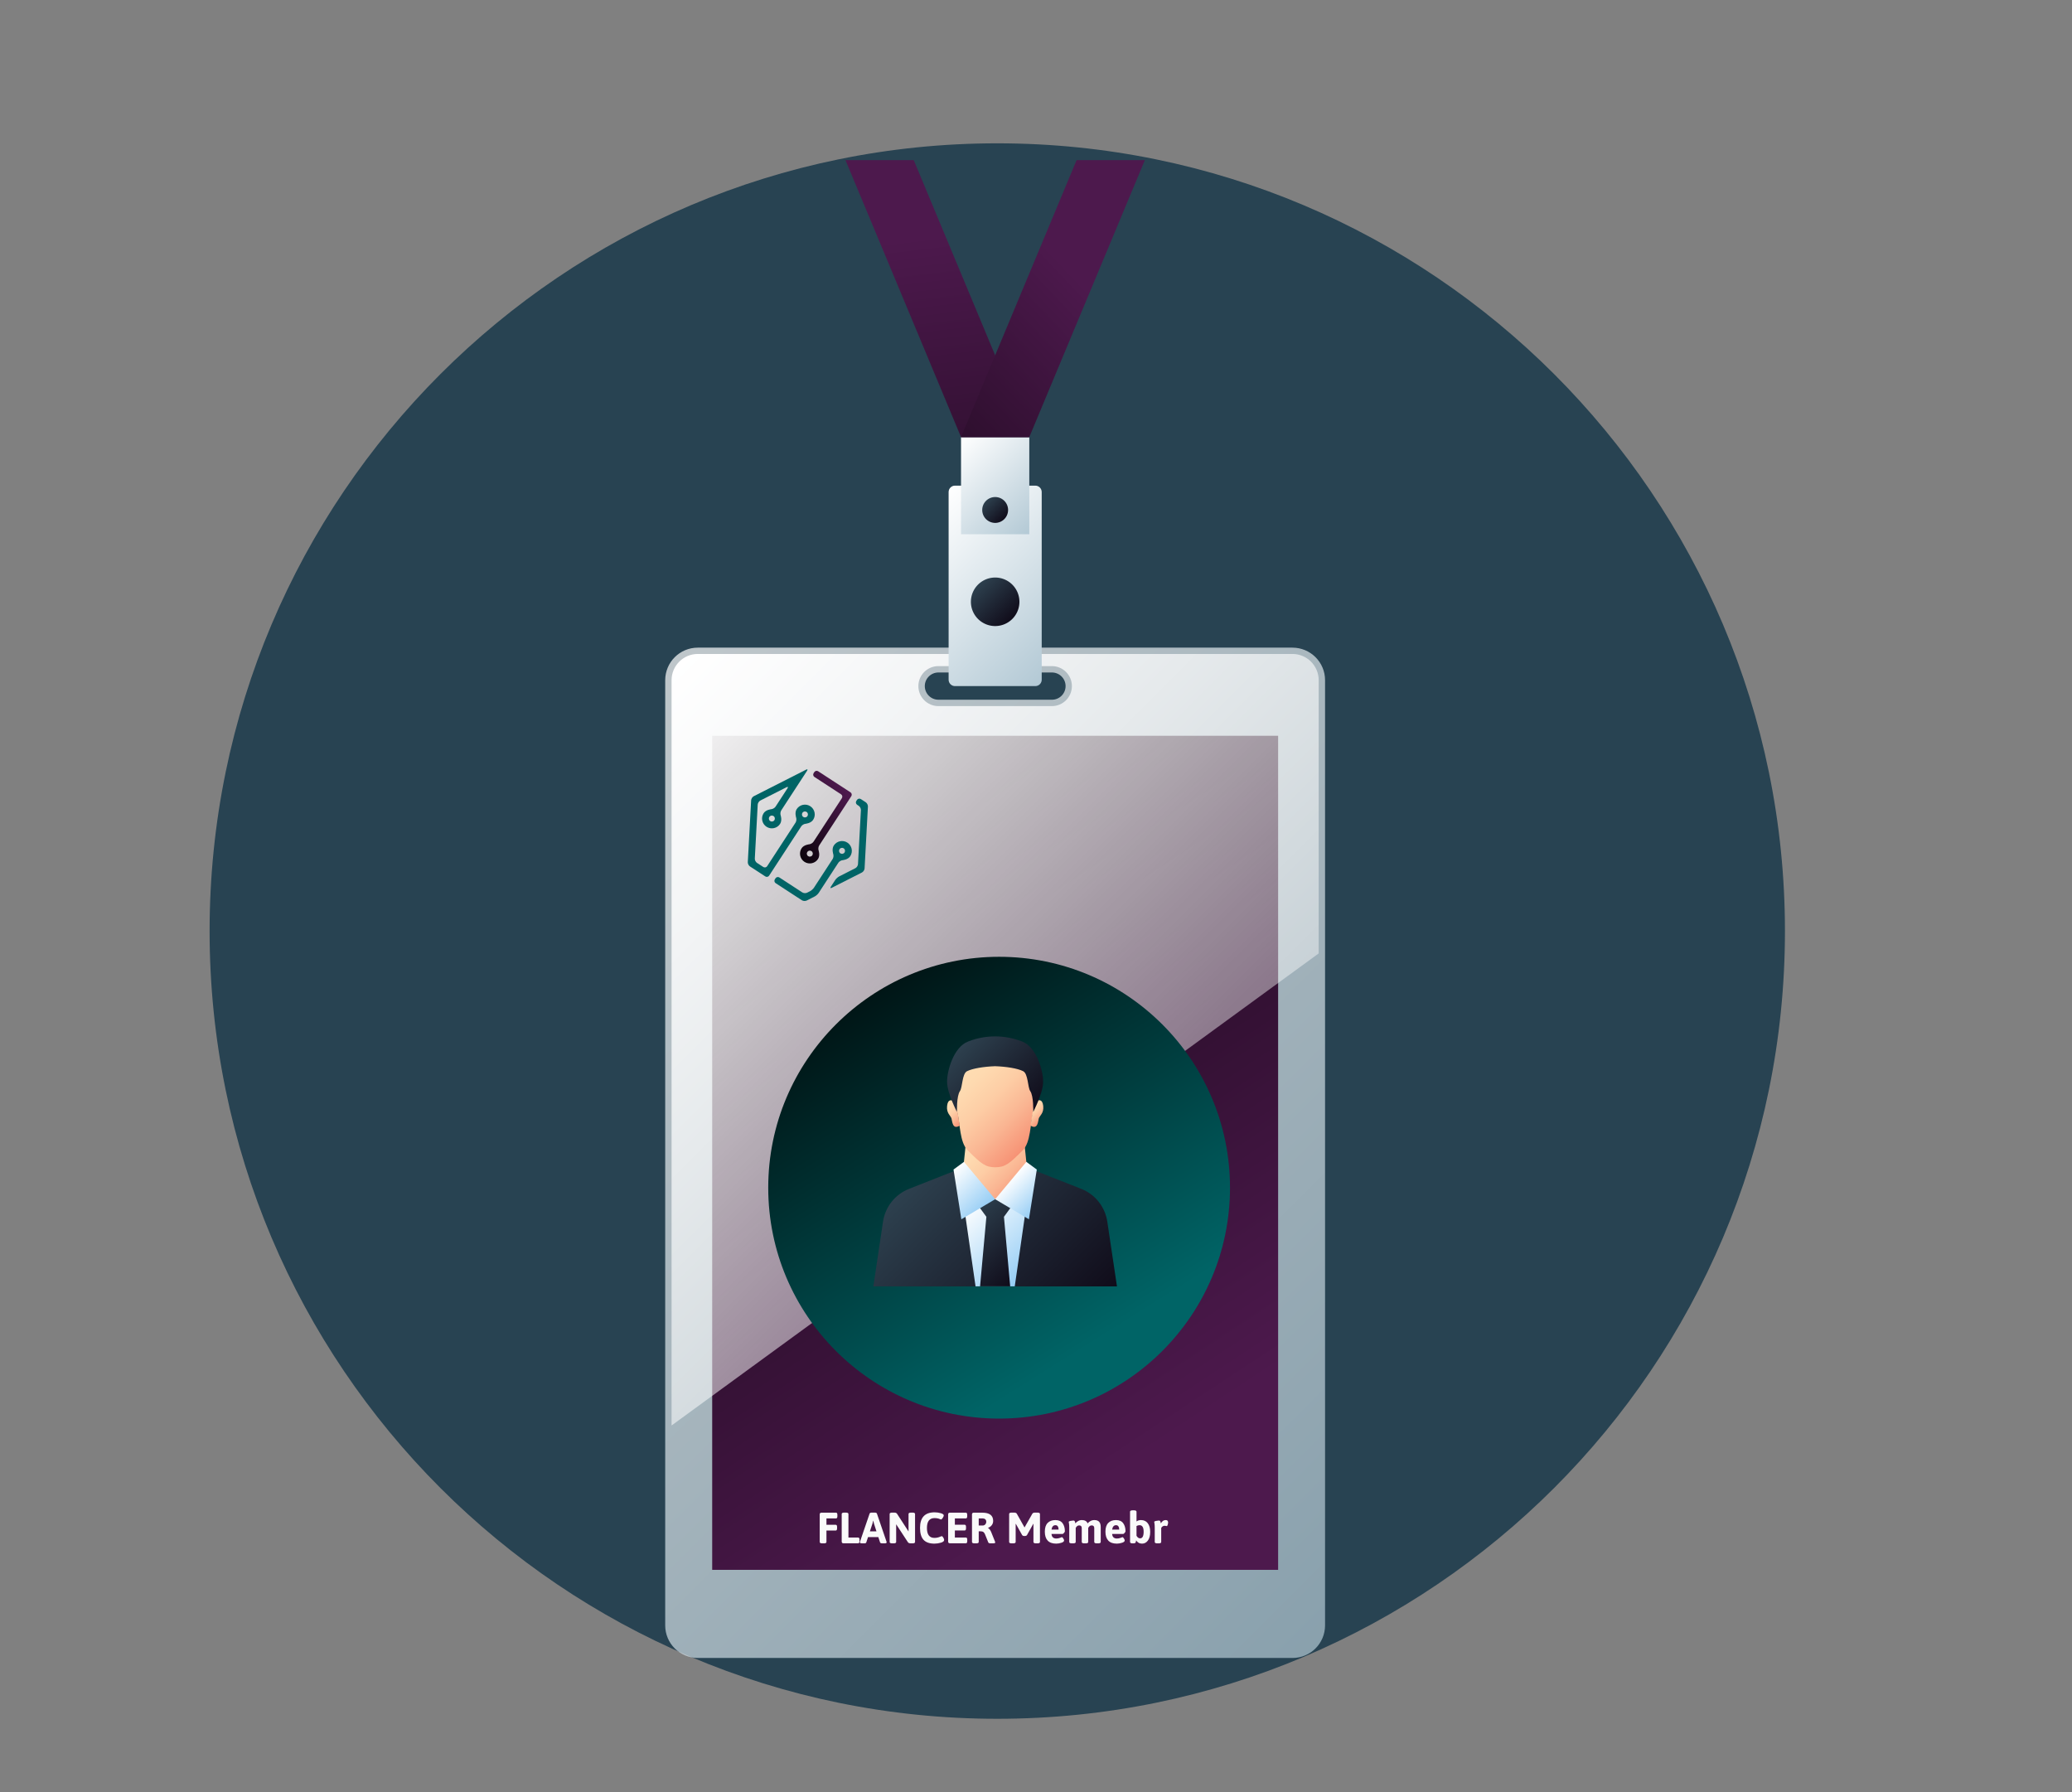 <?xml version="1.0" encoding="utf-8"?>
<svg id="master-artboard" viewBox="0 0 87.86 75.996" version="1.1" xmlns="http://www.w3.org/2000/svg" x="0px" y="0px" width="87.86px" height="75.996px" enable-background="new 0 0 2800 2800"><rect x="0" y="0" width="87.86" height="75.996" fill="#808080" stroke="none"/><rect id="ee-background" x="0" y="0" width="87.86" height="75.996" style="fill: white; fill-opacity: 0; pointer-events: none;"/><defs><linearGradient id="gradient-0" gradientUnits="userSpaceOnUse" x1="652" y1="46" x2="652" y2="146" gradientTransform="matrix(-0.66, 0.751, -1.258, -1.105, 1181.522, -312.024)">
                <stop offset="0" style="stop-color: #1b3a4b"/>
                <stop offset="1" style="stop-color: #000000"/>
              </linearGradient><linearGradient id="gradient-1" gradientUnits="objectBoundingBox" x1="0.5" y1="0" x2="0.5" y2="1" gradientTransform="matrix(-0.839, 0.369, -0.927, -0.971, 1.218, 0.663)">
                <stop offset="0" style="stop-color: #4d194d"/>
                <stop offset="1" style="stop-color: #000000"/>
              </linearGradient><linearGradient id="gradient-2" gradientUnits="userSpaceOnUse" x1="652" y1="46" x2="652" y2="146" gradientTransform="matrix(-0.847, 0.531, -0.605, -0.964, 1246.583, -168.431)">
                <stop offset="0" style="stop-color: #006466"/>
                <stop offset="1" style="stop-color: #000000"/>
              </linearGradient><style id="ee-google-fonts">@import url(https://fonts.googleapis.com/css?family=Asap:700,400,400italic,700italic);</style><linearGradient id="gradient-3" gradientUnits="objectBoundingBox" x1="0.5" y1="0" x2="0.5" y2="1" gradientTransform="matrix(0.993, -0.081, 0.418, 2.266, -0.177, 0.327)">
                <stop offset="0" style="stop-color: #4d194d"/>
                <stop offset="1" style="stop-color: #000000"/>
              </linearGradient><linearGradient id="gradient-4" gradientUnits="userSpaceOnUse" x1="2087.65" y1="0" x2="2087.65" y2="435" gradientTransform="matrix(0.689, 0.725, -1.248, 1.185, 678.23, -1336.936)">
                <stop offset="0" style="stop-color: #4d194d"/>
                <stop offset="1" style="stop-color: #000000"/>
              </linearGradient><linearGradient id="gradient-17" gradientUnits="objectBoundingBox" x1="0.5" y1="0" x2="0.5" y2="1" gradientTransform="matrix(-0.268, 1.589, -1.059, -0.487, 1.1, -0.006)">
                <stop offset="0" style="stop-color: #4d194d"/>
                <stop offset="1" style="stop-color: #000000"/>
              </linearGradient><linearGradient id="gradient-14" gradientUnits="objectBoundingBox" x1="0.5" y1="0" x2="0.5" y2="1" gradientTransform="matrix(1, 0.093, -0.012, 1.019, 0, -0.047)">
                <stop offset="0" style="stop-color: #006466"/>
                <stop offset="1" style="stop-color: #000000"/>
              </linearGradient><style id="style-1">@import url(https://fonts.googleapis.com/css?family=Assistant:200,300,400,600,700,800);</style></defs>

<linearGradient id="SVGID_2_" gradientUnits="userSpaceOnUse" x1="162.395" y1="918.143" x2="1443.844" y2="2199.592">
			<stop offset="0" style="stop-color:#FFFFFF"/>
			<stop offset="1" style="stop-color:#B3C9D5"/>
		</linearGradient><linearGradient id="SVGID_3_" gradientUnits="userSpaceOnUse" x1="253.479" y1="1009.228" x2="1352.759" y2="2108.508">
			<stop offset="0" style="stop-color:#852D91"/>
			<stop offset="1" style="stop-color:#312A6C"/>
		</linearGradient><linearGradient id="SVGID_4_" gradientUnits="userSpaceOnUse" x1="252.189" y1="842.519" x2="1519.468" y2="2109.798">
				<stop offset="0" style="stop-color:#FFFFFF"/>
				<stop offset="1" style="stop-color:#FFFFFF;stop-opacity:0"/>
			</linearGradient><linearGradient id="SVGID_7_" gradientUnits="userSpaceOnUse" x1="1356.156" y1="918.143" x2="2637.605" y2="2199.592">
			<stop offset="0" style="stop-color:#FFFFFF"/>
			<stop offset="1" style="stop-color:#B3C9D5"/>
		</linearGradient><g transform="matrix(0.668, 0, 0, 0.668, -393.248, -24.651)"><g id="g-5" transform="matrix(1, 0, 0, 1, 0, 0)">
	<g id="g-6">
		<path class="st0" d="M652,46c27.6,0,50,22.4,50,50s-22.4,50-50,50s-50-22.4-50-50S624.4,46,652,46z" style="fill: rgb(27, 58, 75); fill-opacity: 0.87;"/>
	</g>
</g></g><g transform="matrix(0.027, 0, 0, 0.027, -11.718, 6.789)"><path opacity="0.7" fill="url(#SVGID_7_)" d="M2463.8,765.6h-933.9c-28.3,0-51.2,22.9-51.2,51.2V2301c0,28.3,22.9,51.2,51.2,51.2&#10;&#9;&#9;&#9;h933.9c28.3,0,51.2-22.9,51.2-51.2V816.7C2515,788.5,2492.1,765.6,2463.8,765.6z M2107.5,826c0,11.8-9.6,21.4-21.4,21.4h-178.3&#10;&#9;&#9;&#9;c-11.8,0-21.4-9.6-21.4-21.4v0c0-11.8,9.6-21.4,21.4-21.4H2086C2097.9,804.6,2107.5,814.2,2107.5,826L2107.5,826z" transform="matrix(1, 0, 0, 1, -2.2737367544323206e-13, 0)"/><path d="M 1552.5 904 H 2441.3 V 2213.8 H 1552.5 V 904 Z" fill="url(#SVGID_8_)" transform="matrix(1, 0, 0, 1, -2.2737367544323206e-13, 0)" style="fill: url('#gradient-1');"/><path fill="url(#SVGID_9_)" d="M2505,816.7c0-22.7-18.5-41.2-41.2-41.2h-933.9c-22.7,0-41.2,18.5-41.2,41.2v1170.4L2505,1245.8&#10;&#9;&#9;&#9;&#9;V816.7z M2086,857.4h-178.3c-17.3,0-31.4-14.1-31.4-31.4s14.1-31.4,31.4-31.4H2086c17.3,0,31.4,14.1,31.4,31.4&#10;&#9;&#9;&#9;&#9;S2103.4,857.4,2086,857.4z" transform="matrix(1, 0, 0, 1, -2.2737367544323206e-13, 0)"/><g transform="matrix(14, 0, 0, 14, -7647.592, -100.795)"><g id="g-1" transform="matrix(0.518, 0, 0, 0.518, 351.6, 72.735)">
	<g id="g-2">
		<path class="st0" d="M652,46c27.6,0,50,22.4,50,50s-22.4,50-50,50s-50-22.4-50-50S624.4,46,652,46z" style="fill: url('#gradient-2');"/>
	</g>
</g></g><path id="XMLID_156_" fill="url(#XMLID_2_)" d="M2173,1666.9c-3.5-23.2-19.1-42.8-40.9-51.4l-70.5-27.8h-64.7h-64.7l-70.5,27.8&#10;&#9;&#9;&#9;&#9;c-21.8,8.6-37.4,28.2-40.9,51.4l-15.2,101.8h191.3h191.3L2173,1666.9z" transform="matrix(1, 0, 0, 1, -2.2737367544323206e-13, 0)"/><path d="M 2049.9 1612 L 1996.9 1663.3 L 1943.8 1612 L 1951.5 1537.9 L 2042.2 1537.9 Z" id="XMLID_155_" fill="url(#XMLID_3_)" transform="matrix(1, 0, 0, 1, -2.2737367544323206e-13, 0)"/><path d="M 1996.9 1631.8 L 1948.2 1644.5 L 1966.1 1768.6 L 1996.9 1768.6 L 2027.7 1768.6 L 2045.5 1644.5 Z" id="XMLID_154_" fill="url(#XMLID_4_)" transform="matrix(1, 0, 0, 1, -2.2737367544323206e-13, 0)"/><path d="M 2027.4 1636.5 L 1996.9 1631.8 L 1966.4 1636.5 L 1983.1 1659.4 L 1973.2 1768.6 L 1996.9 1768.6 L 2020.5 1768.6 L 2010.7 1659.4 Z" fill="url(#SVGID_11_)" transform="matrix(1, 0, 0, 1, -2.2737367544323206e-13, 0)"/><path d="M 1931.5 1585.2 L 1943.8 1663.3 L 1996.9 1631.8 L 1947.9 1573.1 Z" id="XMLID_151_" fill="url(#XMLID_5_)" transform="matrix(1, 0, 0, 1, -4.547473508864641e-13, 0)"/><path d="M 2062.3 1585.2 L 2049.9 1663.3 L 1996.9 1631.8 L 2045.9 1573.1 Z" id="XMLID_149_" fill="url(#XMLID_6_)" transform="matrix(1, 0, 0, 1, -4.547473508864641e-13, 0)"/><path id="XMLID_147_" fill="url(#XMLID_7_)" d="M2051.5,1418.3c-12.5-19.7-45.4-23-54.6-23.5c-9.2,0.5-42.2,3.8-54.6,23.5&#10;&#9;&#9;&#9;&#9;c-13.3,21-10.7,53.1-5.1,75.8c4.9,20.3,4,48.2,16.4,60.7c21.8,22,28.3,26.7,43.4,26.8c15.1-0.1,21.6-4.8,43.4-26.8&#10;&#9;&#9;&#9;&#9;c12.3-12.5,11.4-40.4,16.4-60.7C2062.2,1471.3,2064.8,1439.2,2051.5,1418.3z" transform="matrix(1, 0, 0, 1, -2.2737367544323206e-13, 0)"/><path id="XMLID_146_" fill="url(#XMLID_8_)" d="M2072.4,1485.3c-1.3-11.4-7.6-10.1-14.1-6.1l-5.9,37c11.7,7.3,11.9-7.4,13-11.3&#10;&#9;&#9;&#9;&#9;&#9;C2066.7,1500.7,2073.7,1496.7,2072.4,1485.3z" transform="matrix(1, 0, 0, 1, -4.547473508864641e-13, 0)"/><path id="XMLID_145_" fill="url(#XMLID_9_)" d="M1921.4,1485.3c-1.3,11.4,5.7,15.4,6.9,19.6c1.2,3.9,1.3,18.6,13,11.3l-5.9-37&#10;&#9;&#9;&#9;&#9;&#9;C1928.9,1475.2,1922.6,1474,1921.4,1485.3z" transform="matrix(1, 0, 0, 1, -4.547473508864641e-13, 0)"/><path fill="url(#SVGID_12_)" d="M2039.4,1384.2c-0.5-0.2-1-0.4-1.5-0.6c-26.4-10-55.6-10-82.1,0c-0.5,0.2-1,0.4-1.5,0.6&#10;&#9;&#9;&#9;&#9;c-22.5,8.5-33.3,46.1-32.9,63.9c0.4,17.8,15.5,46.6,15.5,46.6s-0.8-24.8,4.7-32.7c4.1-5.9,3.2-27.3,11.2-31.3&#10;&#9;&#9;&#9;&#9;c8.9-4.4,26.7-7.2,44-7.8c17.3,0.6,35.1,3.3,44,7.8c8,4,7.1,25.3,11.2,31.3c5.5,7.9,4.7,32.7,4.7,32.7s15.1-28.8,15.5-46.6&#10;&#9;&#9;&#9;&#9;C2072.7,1430.3,2061.8,1392.7,2039.4,1384.2z" transform="matrix(1, 0, 0, 1, -2.2737367544323206e-13, 0)"/><g transform="matrix(1, 0, 0, 1, -2.2737367544323206e-13, 0)">
			<linearGradient id="SVGID_19_" gradientUnits="userSpaceOnUse" x1="1884.573" y1="556.314" x2="2109.188" y2="780.929">
				<stop offset="0" style="stop-color:#FFFFFF"/>
				<stop offset="1" style="stop-color:#B3C9D5"/>
			</linearGradient>
			<path fill="url(#SVGID_19_)" d="M1923.8,521.2V816c0,5.5,4.5,10,10,10H2060c5.5,0,10-4.5,10-10V521.2c0-5.5-4.5-10-10-10h-126.2&#10;&#9;&#9;&#9;&#9;C1928.3,511.2,1923.8,515.7,1923.8,521.2z"/>
			<linearGradient id="SVGID_20_" gradientUnits="userSpaceOnUse" x1="1931.953" y1="446.31" x2="2061.808" y2="576.164">
				<stop offset="0" style="stop-color:#FFFFFF"/>
				<stop offset="1" style="stop-color:#B3C9D5"/>
			</linearGradient>
			<path d="M 1943.3 435 H 2050.5 V 587.5 H 1943.3 V 435 Z" fill="url(#SVGID_20_)"/>
			<g>
				<linearGradient id="SVGID_21_" gradientUnits="userSpaceOnUse" x1="1982.496" y1="534.98" x2="2011.265" y2="563.75">
					<stop offset="0" style="stop-color:#2D404E"/>
					<stop offset="1" style="stop-color:#100C1A"/>
				</linearGradient>
				<path d="M 2017.2 549.4 A 20.3 20.3 0 0 1 1996.9 569.7 A 20.3 20.3 0 0 1 1976.6 549.4 A 20.3 20.3 0 0 1 1996.9 529.1 A 20.3 20.3 0 0 1 2017.2 549.4 Z" fill="url(#SVGID_21_)"/>
				<linearGradient id="SVGID_22_" gradientUnits="userSpaceOnUse" x1="1969.91" y1="666.637" x2="2023.851" y2="720.578">
					<stop offset="0" style="stop-color:#2D404E"/>
					<stop offset="1" style="stop-color:#100C1A"/>
				</linearGradient>
				<path d="M 2035 693.6 A 38.1 38.1 0 0 1 1996.9 731.7 A 38.1 38.1 0 0 1 1958.8 693.6 A 38.1 38.1 0 0 1 1996.9 655.5 A 38.1 38.1 0 0 1 2035 693.6 Z" fill="url(#SVGID_22_)"/>
			</g>
		</g><path d="M 1869 0 L 1761.8 0 L 1943.3 435 L 2050.5 435 Z" fill="url(#SVGID_23_)" transform="matrix(1, 0, 0, 1, -2.2737367544323206e-13, 0)" style="fill: url('#gradient-3');"/><path d="M 2124.8 0 L 1943.3 435 L 2050.5 435 L 2232 0 Z" fill="url(#SVGID_24_)" transform="matrix(1, 0, 0, 1, -2.2737367544323206e-13, 0)" style="fill: url('#gradient-4');"/><g opacity="0.2" transform="matrix(1, 0, 0, 1, 4294.46, 301.088)">
		
		
		
		
	<path d="M 2167.3 0 L 2026.9 336.5 L 1886.5 0 L 1779.3 0 L 1973.3 465 L 2080.5 465 L 2274.5 0 Z" style="fill-opacity: 0.61;"/><path d="M2493.8,795.6H2100V551.2c0-5.5-4.5-10-10-10h-9.5V465h-107.2v76.3h-9.5c-5.5,0-10,4.5-10,10v244.3h-393.9&#10;&#9;&#9;&#9;c-28.3,0-51.2,22.9-51.2,51.2V2331c0,28.3,22.9,51.2,51.2,51.2h933.9c28.3,0,51.2-22.9,51.2-51.2V846.7&#10;&#9;&#9;&#9;C2545,818.5,2522.1,795.6,2493.8,795.6z M1963.8,856H2090c5.5,0,10-4.5,10-10v-11.4h16.1c11.8,0,21.4,9.6,21.4,21.4v0&#10;&#9;&#9;&#9;c0,11.8-9.6,21.4-21.4,21.4h-178.3c-11.8,0-21.4-9.6-21.4-21.4v0c0-11.8,9.6-21.4,21.4-21.4h16.1V846&#10;&#9;&#9;&#9;C1953.8,851.5,1958.3,856,1963.8,856z" style="fill-opacity: 0.61;"/></g><path d="M 1901.584 2126.441 L 1901.584 2091.161 C 1901.584 2089.668 1902.33 2088.921 1903.824 2088.921 L 1922.534 2088.921 C 1923.654 2088.921 1924.214 2089.854 1924.214 2091.721 L 1924.214 2093.461 C 1924.214 2095.328 1923.654 2096.261 1922.534 2096.261 L 1910.214 2096.261 L 1910.214 2104.431 L 1922.144 2104.431 C 1923.264 2104.431 1923.824 2105.365 1923.824 2107.231 L 1923.824 2108.971 C 1923.824 2110.838 1923.264 2111.771 1922.144 2111.771 L 1910.214 2111.771 L 1910.214 2126.441 C 1910.214 2127.635 1909.094 2128.231 1906.854 2128.231 L 1904.944 2128.231 C 1902.704 2128.231 1901.584 2127.635 1901.584 2126.441 ZM 1929.746 2125.881 L 1929.746 2090.601 C 1929.746 2089.408 1930.866 2088.811 1933.106 2088.811 L 1935.016 2088.811 C 1937.256 2088.811 1938.376 2089.408 1938.376 2090.601 L 1938.376 2120.781 L 1950.866 2120.781 C 1951.986 2120.781 1952.546 2121.714 1952.546 2123.581 L 1952.546 2125.321 C 1952.546 2127.188 1951.986 2128.121 1950.866 2128.121 L 1931.986 2128.121 C 1930.493 2128.121 1929.746 2127.375 1929.746 2125.881 ZM 1952.985 2127.001 C 1952.985 2126.854 1953.059 2126.518 1953.205 2125.991 L 1965.525 2089.981 C 1965.825 2089.201 1966.892 2088.811 1968.725 2088.811 L 1971.635 2088.811 C 1973.462 2088.811 1974.525 2089.201 1974.825 2089.981 L 1987.145 2125.991 C 1987.259 2126.365 1987.315 2126.701 1987.315 2127.001 C 1987.315 2127.821 1986.382 2128.231 1984.515 2128.231 L 1982.045 2128.231 C 1980.219 2128.231 1979.175 2127.841 1978.915 2127.061 L 1976.675 2120.221 L 1963.455 2120.221 L 1961.215 2127.061 C 1960.955 2127.841 1960.099 2128.231 1958.645 2128.231 L 1956.405 2128.231 C 1954.125 2128.231 1952.985 2127.821 1952.985 2127.001 M 1965.865 2112.831 L 1974.265 2112.831 L 1971.075 2102.861 L 1970.235 2099.281 L 1970.005 2099.281 C 1969.672 2101.034 1969.392 2102.228 1969.165 2102.861 L 1965.865 2112.831 ZM 1991.167 2126.441 L 1991.167 2090.601 C 1991.167 2089.408 1992.287 2088.811 1994.527 2088.811 L 1996.937 2088.811 C 1998.73 2088.811 1999.964 2089.314 2000.637 2090.321 L 2015.367 2113.001 L 2015.367 2090.601 C 2015.367 2089.408 2016.487 2088.811 2018.727 2088.811 L 2020.347 2088.811 C 2022.587 2088.811 2023.707 2089.408 2023.707 2090.601 L 2023.707 2126.441 C 2023.707 2127.635 2022.587 2128.231 2020.347 2128.231 L 2018.217 2128.231 C 2016.424 2128.231 2015.194 2127.728 2014.527 2126.721 L 1999.517 2103.761 L 1999.517 2126.441 C 1999.517 2127.635 1998.397 2128.231 1996.157 2128.231 L 1994.527 2128.231 C 1992.287 2128.231 1991.167 2127.635 1991.167 2126.441 ZM 2030.083 2108.411 C 2030.083 2095.118 2036.317 2088.471 2048.783 2088.471 C 2051.51 2088.471 2054.143 2088.844 2056.683 2089.591 C 2059.223 2090.338 2060.493 2091.271 2060.493 2092.391 C 2060.493 2093.211 2060.053 2094.294 2059.173 2095.641 C 2058.3 2096.988 2057.527 2097.661 2056.853 2097.661 C 2056.74 2097.661 2056.347 2097.511 2055.673 2097.211 C 2053.733 2096.311 2051.383 2095.861 2048.623 2095.861 C 2042.163 2095.861 2038.933 2100.091 2038.933 2108.551 C 2038.933 2117.004 2042.123 2121.231 2048.503 2121.231 C 2051.197 2121.231 2053.773 2120.671 2056.233 2119.551 C 2057.053 2119.178 2057.54 2118.991 2057.693 2118.991 C 2058.473 2118.991 2059.22 2119.635 2059.933 2120.921 C 2060.64 2122.214 2060.993 2123.194 2060.993 2123.861 C 2060.993 2125.354 2059.613 2126.514 2056.853 2127.341 C 2054.087 2128.161 2051.303 2128.571 2048.503 2128.571 C 2042.237 2128.571 2037.6 2126.938 2034.593 2123.671 C 2031.587 2120.405 2030.083 2115.318 2030.083 2108.411 ZM 2066.081 2125.881 L 2066.081 2091.161 C 2066.081 2089.668 2066.827 2088.921 2068.321 2088.921 L 2088.821 2088.921 C 2089.941 2088.921 2090.501 2089.854 2090.501 2091.721 L 2090.501 2093.461 C 2090.501 2095.328 2089.941 2096.261 2088.821 2096.261 L 2074.711 2096.261 L 2074.711 2104.381 L 2087.311 2104.381 C 2088.431 2104.381 2088.991 2105.314 2088.991 2107.181 L 2088.991 2108.911 C 2088.991 2110.778 2088.431 2111.711 2087.311 2111.711 L 2074.711 2111.711 L 2074.711 2120.781 L 2088.881 2120.781 C 2090.001 2120.781 2090.561 2121.714 2090.561 2123.581 L 2090.561 2125.321 C 2090.561 2127.188 2090.001 2128.121 2088.881 2128.121 L 2068.321 2128.121 C 2066.827 2128.121 2066.081 2127.375 2066.081 2125.881 ZM 2096.651 2126.441 L 2096.651 2091.161 C 2096.651 2089.668 2097.398 2088.921 2098.891 2088.921 L 2109.811 2088.921 C 2119.111 2088.921 2123.761 2092.431 2123.761 2099.451 C 2123.761 2101.538 2123.171 2103.358 2121.991 2104.911 C 2120.818 2106.458 2119.224 2107.604 2117.211 2108.351 L 2117.211 2108.581 C 2117.918 2108.841 2118.644 2109.464 2119.391 2110.451 C 2120.138 2111.444 2120.754 2112.538 2121.241 2113.731 L 2126.171 2126.051 C 2126.358 2126.538 2126.451 2126.891 2126.451 2127.111 C 2126.451 2127.858 2125.331 2128.231 2123.091 2128.231 L 2120.791 2128.231 C 2118.924 2128.231 2117.841 2127.841 2117.541 2127.061 L 2113.121 2116.141 C 2112.488 2114.908 2111.804 2114.038 2111.071 2113.531 C 2110.344 2113.031 2109.141 2112.781 2107.461 2112.781 L 2105.281 2112.781 L 2105.281 2126.441 C 2105.281 2127.635 2104.161 2128.231 2101.921 2128.231 L 2100.011 2128.231 C 2097.771 2128.231 2096.651 2127.635 2096.651 2126.441 M 2105.281 2105.331 L 2110.601 2105.331 C 2111.754 2105.331 2112.761 2104.865 2113.621 2103.931 C 2114.481 2102.998 2114.911 2101.868 2114.911 2100.541 C 2114.911 2099.214 2114.491 2098.168 2113.651 2097.401 C 2112.811 2096.641 2111.664 2096.261 2110.211 2096.261 L 2105.281 2096.261 L 2105.281 2105.331 ZM 2144.242 2126.441 L 2144.242 2090.601 C 2144.242 2089.408 2145.362 2088.811 2147.602 2088.811 L 2150.572 2088.811 C 2152.366 2088.811 2153.542 2089.314 2154.102 2090.321 L 2163.962 2107.851 L 2173.922 2090.321 C 2174.482 2089.314 2175.659 2088.811 2177.452 2088.811 L 2180.362 2088.811 C 2182.602 2088.811 2183.722 2089.408 2183.722 2090.601 L 2183.722 2126.441 C 2183.722 2127.635 2182.602 2128.231 2180.362 2128.231 L 2178.742 2128.231 C 2176.502 2128.231 2175.382 2127.635 2175.382 2126.441 L 2175.382 2103.261 L 2175.162 2103.201 L 2167.042 2117.701 C 2166.516 2118.414 2165.769 2118.771 2164.802 2118.771 L 2163.172 2118.771 C 2162.206 2118.771 2161.459 2118.414 2160.932 2117.701 L 2152.812 2103.201 L 2152.592 2103.261 L 2152.592 2126.441 C 2152.592 2127.635 2151.472 2128.231 2149.232 2128.231 L 2147.602 2128.231 C 2145.362 2128.231 2144.242 2127.635 2144.242 2126.441 ZM 2204.552 2128.571 C 2199.625 2128.571 2195.955 2127.254 2193.542 2124.621 C 2191.135 2121.988 2189.932 2118.188 2189.932 2113.221 C 2189.932 2108.261 2191.135 2104.548 2193.542 2102.081 C 2195.955 2099.615 2199.261 2098.381 2203.461 2098.381 C 2207.662 2098.381 2210.741 2099.728 2212.702 2102.421 C 2214.662 2105.108 2215.642 2108.578 2215.642 2112.831 C 2215.642 2113.278 2215.258 2113.941 2214.491 2114.821 C 2213.725 2115.701 2213.155 2116.141 2212.781 2116.141 L 2198.501 2116.141 C 2198.688 2118.268 2199.322 2119.778 2200.402 2120.671 C 2201.488 2121.571 2202.872 2122.021 2204.552 2122.021 C 2206.231 2122.021 2207.835 2121.731 2209.362 2121.151 C 2210.895 2120.571 2211.682 2120.281 2211.721 2120.281 C 2212.281 2120.281 2212.905 2120.831 2213.592 2121.931 C 2214.285 2123.031 2214.632 2123.901 2214.632 2124.541 C 2214.632 2125.768 2213.465 2126.748 2211.132 2127.481 C 2208.798 2128.208 2206.605 2128.571 2204.552 2128.571 M 2207.572 2110.591 C 2207.572 2108.878 2207.235 2107.508 2206.562 2106.481 C 2205.895 2105.454 2204.888 2104.941 2203.542 2104.941 C 2200.781 2104.941 2199.102 2106.824 2198.501 2110.591 L 2207.572 2110.591 ZM 2221.23 2126.441 L 2221.23 2108.691 C 2221.23 2105.891 2221.12 2103.931 2220.9 2102.811 C 2220.673 2101.691 2220.56 2101.018 2220.56 2100.791 C 2220.56 2100.198 2221.316 2099.751 2222.83 2099.451 C 2224.343 2099.151 2225.473 2099.001 2226.22 2099.001 C 2226.967 2099.001 2227.46 2099.074 2227.7 2099.221 C 2227.94 2099.375 2228.136 2099.608 2228.29 2099.921 C 2228.437 2100.241 2228.546 2100.504 2228.62 2100.711 C 2228.7 2100.918 2228.786 2101.261 2228.88 2101.741 C 2228.973 2102.228 2229.036 2102.528 2229.07 2102.641 C 2229.97 2101.448 2231.156 2100.441 2232.63 2099.621 C 2234.103 2098.794 2235.68 2098.381 2237.36 2098.381 C 2241.207 2098.381 2243.67 2099.801 2244.75 2102.641 C 2245.683 2101.448 2246.917 2100.441 2248.45 2099.621 C 2249.976 2098.794 2251.62 2098.381 2253.38 2098.381 C 2256.18 2098.381 2258.24 2099.121 2259.56 2100.601 C 2260.886 2102.074 2261.55 2104.361 2261.55 2107.461 L 2261.55 2126.441 C 2261.55 2127.635 2260.43 2128.231 2258.19 2128.231 L 2256.62 2128.231 C 2254.38 2128.231 2253.26 2127.635 2253.26 2126.441 L 2253.26 2108.691 C 2253.26 2106.378 2252.16 2105.221 2249.96 2105.221 C 2248.133 2105.221 2246.66 2106.301 2245.54 2108.461 L 2245.54 2126.441 C 2245.54 2127.635 2244.42 2128.231 2242.18 2128.231 L 2240.61 2128.231 C 2238.37 2128.231 2237.25 2127.635 2237.25 2126.441 L 2237.25 2108.691 C 2237.25 2106.378 2236.146 2105.221 2233.94 2105.221 C 2232.113 2105.221 2230.64 2106.301 2229.52 2108.461 L 2229.52 2126.441 C 2229.52 2127.635 2228.4 2128.231 2226.16 2128.231 L 2224.59 2128.231 C 2222.35 2128.231 2221.23 2127.635 2221.23 2126.441 ZM 2282.209 2128.571 C 2277.282 2128.571 2273.612 2127.254 2271.199 2124.621 C 2268.792 2121.988 2267.589 2118.188 2267.589 2113.221 C 2267.589 2108.261 2268.792 2104.548 2271.199 2102.081 C 2273.612 2099.615 2276.919 2098.381 2281.119 2098.381 C 2285.319 2098.381 2288.399 2099.728 2290.359 2102.421 C 2292.319 2105.108 2293.299 2108.578 2293.299 2112.831 C 2293.299 2113.278 2292.916 2113.941 2292.149 2114.821 C 2291.382 2115.701 2290.812 2116.141 2290.439 2116.141 L 2276.159 2116.141 C 2276.346 2118.268 2276.979 2119.778 2278.059 2120.671 C 2279.146 2121.571 2280.529 2122.021 2282.209 2122.021 C 2283.889 2122.021 2285.492 2121.731 2287.019 2121.151 C 2288.552 2120.571 2289.339 2120.281 2289.379 2120.281 C 2289.939 2120.281 2290.562 2120.831 2291.249 2121.931 C 2291.942 2123.031 2292.289 2123.901 2292.289 2124.541 C 2292.289 2125.768 2291.122 2126.748 2288.789 2127.481 C 2286.456 2128.208 2284.262 2128.571 2282.209 2128.571 M 2285.229 2110.591 C 2285.229 2108.878 2284.892 2107.508 2284.219 2106.481 C 2283.552 2105.454 2282.546 2104.941 2281.199 2104.941 C 2278.439 2104.941 2276.759 2106.824 2276.159 2110.591 L 2285.229 2110.591 ZM 2299.117 2126.441 L 2299.117 2087.691 C 2299.117 2086.498 2300.237 2085.901 2302.477 2085.901 L 2304.037 2085.901 C 2306.277 2085.901 2307.397 2086.498 2307.397 2087.691 L 2307.397 2100.121 C 2309.004 2098.961 2310.911 2098.381 2313.117 2098.381 C 2316.851 2098.381 2319.75 2099.734 2321.817 2102.441 C 2323.891 2105.148 2324.927 2108.844 2324.927 2113.531 C 2324.927 2118.218 2323.957 2121.895 2322.017 2124.561 C 2320.077 2127.234 2317.557 2128.571 2314.457 2128.571 C 2312.777 2128.571 2311.274 2128.178 2309.947 2127.391 C 2308.621 2126.611 2307.624 2125.604 2306.957 2124.371 L 2306.397 2126.781 C 2306.171 2127.748 2305.087 2128.231 2303.147 2128.231 L 2302.477 2128.231 C 2300.237 2128.231 2299.117 2127.635 2299.117 2126.441 M 2311.997 2121.791 C 2315.017 2121.791 2316.527 2118.981 2316.527 2113.361 C 2316.527 2107.748 2314.791 2104.941 2311.317 2104.941 C 2309.977 2104.941 2308.671 2105.294 2307.397 2106.001 L 2307.397 2118.491 C 2308.671 2120.691 2310.204 2121.791 2311.997 2121.791 ZM 2330.745 2126.441 L 2330.745 2108.691 C 2330.745 2105.891 2330.635 2103.931 2330.415 2102.811 C 2330.189 2101.691 2330.075 2101.018 2330.075 2100.791 C 2330.075 2100.198 2330.832 2099.751 2332.345 2099.451 C 2333.859 2099.151 2334.989 2099.001 2335.735 2099.001 C 2336.482 2099.001 2336.975 2099.074 2337.215 2099.221 C 2337.455 2099.375 2337.652 2099.608 2337.805 2099.921 C 2337.952 2100.241 2338.062 2100.504 2338.135 2100.711 C 2338.215 2100.918 2338.302 2101.261 2338.396 2101.741 C 2338.489 2102.228 2338.552 2102.528 2338.585 2102.641 C 2340.152 2099.801 2342.189 2098.381 2344.695 2098.381 C 2345.889 2098.381 2346.719 2098.691 2347.185 2099.311 C 2347.652 2099.924 2347.885 2100.625 2347.885 2101.411 C 2347.885 2102.191 2347.715 2103.171 2347.375 2104.351 C 2347.042 2105.524 2346.632 2106.111 2346.146 2106.111 C 2345.925 2106.111 2345.535 2106.038 2344.975 2105.891 C 2344.415 2105.738 2343.929 2105.661 2343.515 2105.661 C 2341.649 2105.661 2340.155 2106.594 2339.035 2108.461 L 2339.035 2126.441 C 2339.035 2127.635 2337.915 2128.231 2335.675 2128.231 L 2334.105 2128.231 C 2331.865 2128.231 2330.745 2127.635 2330.745 2126.441 Z" transform="matrix(1.226, 0, 0, 1.226, -609.977, -436.979)" style="fill: rgb(250, 250, 250); white-space: pre; color: rgb(250, 250, 250);"/><g transform="matrix(0.564, 0, 0, 0.564, 1307.917, 353.226)"><g transform="matrix(0.546, -0.838, 0.838, 0.546, -527.271, 1848.052)">
		<linearGradient id="SVGID_1_" gradientUnits="userSpaceOnUse" x1="1216.756" y1="552.389" x2="1216.756" y2="862.516">
			<stop offset="0" style="stop-color:#F1910D"/>
			<stop offset="1" style="stop-color:#D41055"/>
		</linearGradient>
		<path fill="url(#SVGID_1_)" d="M1325.063,745.598c4.263,0,7.753-3.489,7.753-7.754V630.46c0-4.265-3.49-7.753-7.753-7.753h-3.446&#10;&#9;&#9;&#9;c-4.265,0-7.753,3.488-7.753,7.753v88.433c0,4.264-3.49,7.753-7.753,7.753h-144.732c-4.265,0-9.896-2.754-12.516-6.118&#10;&#9;&#9;&#9;c0,0-9.124-11.72-20.853-11.72c-15.061,0-27.314,12.253-27.314,27.313c0,15.06,12.254,27.312,27.314,27.312&#10;&#9;&#9;&#9;c11.729,0,20.852-11.718,20.852-11.718c2.62-3.365,8.252-6.117,12.516-6.117H1325.063z M1128.01,744.481&#10;&#9;&#9;&#9;c-4.611,0-8.362-3.75-8.362-8.359c0-4.61,3.751-8.361,8.362-8.361c4.609,0,8.359,3.751,8.359,8.361&#10;&#9;&#9;&#9;C1136.369,740.731,1132.619,744.481,1128.01,744.481z" style="fill: url('#gradient-17');"/>
	</g><path fill="url(#SVGID_2_)" d="M1321.616,764.55c-4.265,0-7.753,3.488-7.753,7.753v5.284c0,4.265-3.021,9.499-6.715,11.63&#10;&#9;&#9;&#9;l-130.434,75.306c-3.693,2.132-9.736,2.132-13.43,0l-43.607-25.176c-3.693-2.132-10.203-3.877-14.467-3.877h-22.398&#10;&#9;&#9;&#9;c-4.264,0-4.731,1.745-1.039,3.877l81.512,47.061c3.693,2.132,9.736,2.132,13.43,0l149.386-86.249&#10;&#9;&#9;&#9;c3.692-2.132,6.715-7.365,6.715-11.629v-16.227c0-4.265-3.49-7.753-7.753-7.753H1321.616z" transform="matrix(0.546, -0.838, 0.838, 0.546, -527.271, 1848.052)" style="fill: rgb(0, 100, 102);"/><path fill="url(#SVGID_3_)" d="M1150.104,816.519c4.264,0,9.896,2.753,12.516,6.118c0,0,9.123,11.718,20.853,11.718&#10;&#9;&#9;&#9;c15.061,0,27.313-12.252,27.313-27.312c0-15.061-12.252-27.313-27.313-27.313c-11.73,0-20.853,11.719-20.853,11.719&#10;&#9;&#9;&#9;c-2.619,3.364-8.252,6.117-12.516,6.117h-95.039c-4.264,0-10.773-1.744-14.467-3.876l-7.746-4.473&#10;&#9;&#9;&#9;c-3.693-2.132-6.715-7.365-6.715-11.63v-76.206c0-4.264-3.488-7.753-7.753-7.753h-3.446c-4.264,0-7.752,3.489-7.752,7.753v87.149&#10;&#9;&#9;&#9;c0,4.264,3.021,9.497,6.713,11.629l21.621,12.482c3.693,2.132,10.203,3.877,14.469,3.877H1150.104z M1183.472,798.683&#10;&#9;&#9;&#9;c4.61,0,8.36,3.75,8.36,8.36c0,4.609-3.75,8.359-8.36,8.359c-4.609,0-8.36-3.75-8.36-8.359&#10;&#9;&#9;&#9;C1175.111,802.433,1178.862,798.683,1183.472,798.683z" transform="matrix(0.546, -0.838, 0.838, 0.546, -527.271, 1848.052)" style="fill: rgb(0, 100, 102);"/><path fill="url(#SVGID_4_)" d="M1178.623,674.676c4.264,0,9.896,2.754,12.516,6.118c0,0,9.123,11.718,20.853,11.718&#10;&#9;&#9;&#9;c15.06,0,27.313-12.252,27.313-27.312c0-15.061-12.253-27.313-27.313-27.313c-11.73,0-20.854,11.719-20.854,11.719&#10;&#9;&#9;&#9;c-2.619,3.365-8.251,6.119-12.515,6.119h-144.732c-4.266,0-7.754-3.489-7.754-7.754v-20.996c0-4.264,3.021-9.498,6.715-11.629&#10;&#9;&#9;&#9;l130.434-75.307c3.693-2.133,9.736-2.133,13.43,0l70.819,40.887c3.692,2.133,3.226,3.877-1.04,3.877h-60.963&#10;&#9;&#9;&#9;c-4.264,0-9.896-2.753-12.516-6.117c0,0-9.123-11.719-20.854-11.719c-15.06,0-27.313,12.252-27.313,27.313&#10;&#9;&#9;&#9;s12.253,27.313,27.313,27.313c11.73,0,20.854-11.719,20.854-11.719c2.62-3.365,8.252-6.118,12.516-6.118h131.693&#10;&#9;&#9;&#9;c4.264,0,4.731-1.744,1.038-3.876l-141.548-81.725c-3.693-2.132-9.736-2.132-13.43,0L1013.9,604.404&#10;&#9;&#9;&#9;c-3.693,2.132-6.715,7.365-6.715,11.63v50.89c0,4.265,3.488,7.753,7.752,7.753H1178.623z M1211.991,656.84&#10;&#9;&#9;&#9;c4.61,0,8.36,3.75,8.36,8.36c0,4.609-3.75,8.359-8.36,8.359s-8.36-3.75-8.36-8.359&#10;&#9;&#9;&#9;C1203.631,660.59,1207.381,656.84,1211.991,656.84z M1152.162,602.64c-4.609,0-8.359-3.751-8.359-8.36&#10;&#9;&#9;&#9;c0-4.61,3.75-8.36,8.359-8.36c4.611,0,8.361,3.75,8.361,8.36C1160.523,598.889,1156.773,602.64,1152.162,602.64z" transform="matrix(0.546, -0.838, 0.838, 0.546, -527.271, 1848.052)" style="fill: rgb(0, 100, 102);"/></g></g><linearGradient id="SVGID_8_" gradientUnits="userSpaceOnUse" x1="1447.241" y1="1009.228" x2="2546.521" y2="2108.508">
			<stop offset="0" style="stop-color:#852D91"/>
			<stop offset="1" style="stop-color:#312A6C"/>
		</linearGradient><linearGradient id="SVGID_9_" gradientUnits="userSpaceOnUse" x1="1445.95" y1="842.519" x2="2713.229" y2="2109.798">
				<stop offset="0" style="stop-color:#FFFFFF"/>
				<stop offset="1" style="stop-color:#FFFFFF;stop-opacity:0"/>
			</linearGradient><linearGradient id="SVGID_10_" gradientUnits="userSpaceOnUse" x1="1762.539" y1="1272.233" x2="2231.228" y2="1740.923">
			<stop offset="0" style="stop-color:#FFFFFF"/>
			<stop offset="1" style="stop-color:#00B3FF"/>
		</linearGradient><linearGradient id="XMLID_2_" gradientUnits="userSpaceOnUse" x1="1875.049" y1="1594.406" x2="2118.717" y2="1838.074">
				<stop offset="0" style="stop-color:#2D404E"/>
				<stop offset="1" style="stop-color:#100C1A"/>
			</linearGradient><linearGradient id="XMLID_3_" gradientUnits="userSpaceOnUse" x1="1953.74" y1="1535.654" x2="2040.027" y2="1621.941">
				<stop offset="0" style="stop-color:#FFDFB4"/>
				<stop offset="0.213" style="stop-color:#FEDAB0"/>
				<stop offset="0.452" style="stop-color:#FDCDA5"/>
				<stop offset="0.703" style="stop-color:#FAB693"/>
				<stop offset="0.962" style="stop-color:#F79779"/>
				<stop offset="1" style="stop-color:#F69275"/>
			</linearGradient><linearGradient id="XMLID_4_" gradientUnits="userSpaceOnUse" x1="1945.993" y1="1646.764" x2="2047.773" y2="1748.544">
				<stop offset="0" style="stop-color:#FFFFFF"/>
				<stop offset="1" style="stop-color:#95CDF5"/>
			</linearGradient><linearGradient id="SVGID_11_" gradientUnits="userSpaceOnUse" x1="1950.312" y1="1652.584" x2="2043.455" y2="1745.727">
				<stop offset="0" style="stop-color:#2D404E"/>
				<stop offset="1" style="stop-color:#100C1A"/>
			</linearGradient><linearGradient id="XMLID_5_" gradientUnits="userSpaceOnUse" x1="1922.149" y1="1594.517" x2="1978.178" y2="1650.546">
					<stop offset="0" style="stop-color:#FFFFFF"/>
					<stop offset="1" style="stop-color:#95CDF5"/>
				</linearGradient><linearGradient id="XMLID_6_" gradientUnits="userSpaceOnUse" x1="2020.051" y1="1598.979" x2="2067.155" y2="1646.084">
					<stop offset="0" style="stop-color:#FFFFFF"/>
					<stop offset="1" style="stop-color:#95CDF5"/>
				</linearGradient><linearGradient id="XMLID_7_" gradientUnits="userSpaceOnUse" x1="1937.956" y1="1421.424" x2="2055.81" y2="1539.278">
				<stop offset="0" style="stop-color:#FFDFB4"/>
				<stop offset="0.213" style="stop-color:#FEDAB0"/>
				<stop offset="0.452" style="stop-color:#FDCDA5"/>
				<stop offset="0.703" style="stop-color:#FAB693"/>
				<stop offset="0.962" style="stop-color:#F79779"/>
				<stop offset="1" style="stop-color:#F69275"/>
			</linearGradient><linearGradient id="XMLID_8_" gradientUnits="userSpaceOnUse" x1="2050.744" y1="1486.783" x2="2071.169" y2="1507.207">
					<stop offset="0" style="stop-color:#FFDFB4"/>
					<stop offset="0.213" style="stop-color:#FEDAB0"/>
					<stop offset="0.452" style="stop-color:#FDCDA5"/>
					<stop offset="0.703" style="stop-color:#FAB693"/>
					<stop offset="0.962" style="stop-color:#F79779"/>
					<stop offset="1" style="stop-color:#F69275"/>
				</linearGradient><linearGradient id="XMLID_9_" gradientUnits="userSpaceOnUse" x1="1918.888" y1="1483.073" x2="1946.732" y2="1510.917">
					<stop offset="0" style="stop-color:#FFDFB4"/>
					<stop offset="0.213" style="stop-color:#FEDAB0"/>
					<stop offset="0.452" style="stop-color:#FDCDA5"/>
					<stop offset="0.703" style="stop-color:#FAB693"/>
					<stop offset="0.962" style="stop-color:#F79779"/>
					<stop offset="1" style="stop-color:#F69275"/>
				</linearGradient><linearGradient id="SVGID_12_" gradientUnits="userSpaceOnUse" x1="1942.689" y1="1392.024" x2="2051.078" y2="1500.413">
				<stop offset="0" style="stop-color:#2D404E"/>
				<stop offset="1" style="stop-color:#100C1A"/>
			</linearGradient><linearGradient id="SVGID_17_" gradientUnits="userSpaceOnUse" x1="568.033" y1="217.491" x2="856.718" y2="217.491">
				<stop offset="0" style="stop-color:#FF0090"/>
				<stop offset="1" style="stop-color:#591700"/>
			</linearGradient><linearGradient id="SVGID_18_" gradientUnits="userSpaceOnUse" x1="749.521" y1="217.491" x2="1038.206" y2="217.491">
				<stop offset="0" style="stop-color:#FF0090"/>
				<stop offset="1" style="stop-color:#591700"/>
			</linearGradient><linearGradient id="SVGID_23_" gradientUnits="userSpaceOnUse" x1="1761.794" y1="217.491" x2="2050.479" y2="217.491">
				<stop offset="0" style="stop-color:#FF0090"/>
				<stop offset="1" style="stop-color:#591700"/>
			</linearGradient><linearGradient id="SVGID_24_" gradientUnits="userSpaceOnUse" x1="1943.282" y1="217.491" x2="2231.967" y2="217.491">
				<stop offset="0" style="stop-color:#FF0090"/>
				<stop offset="1" style="stop-color:#591700"/>
			</linearGradient>

</svg>